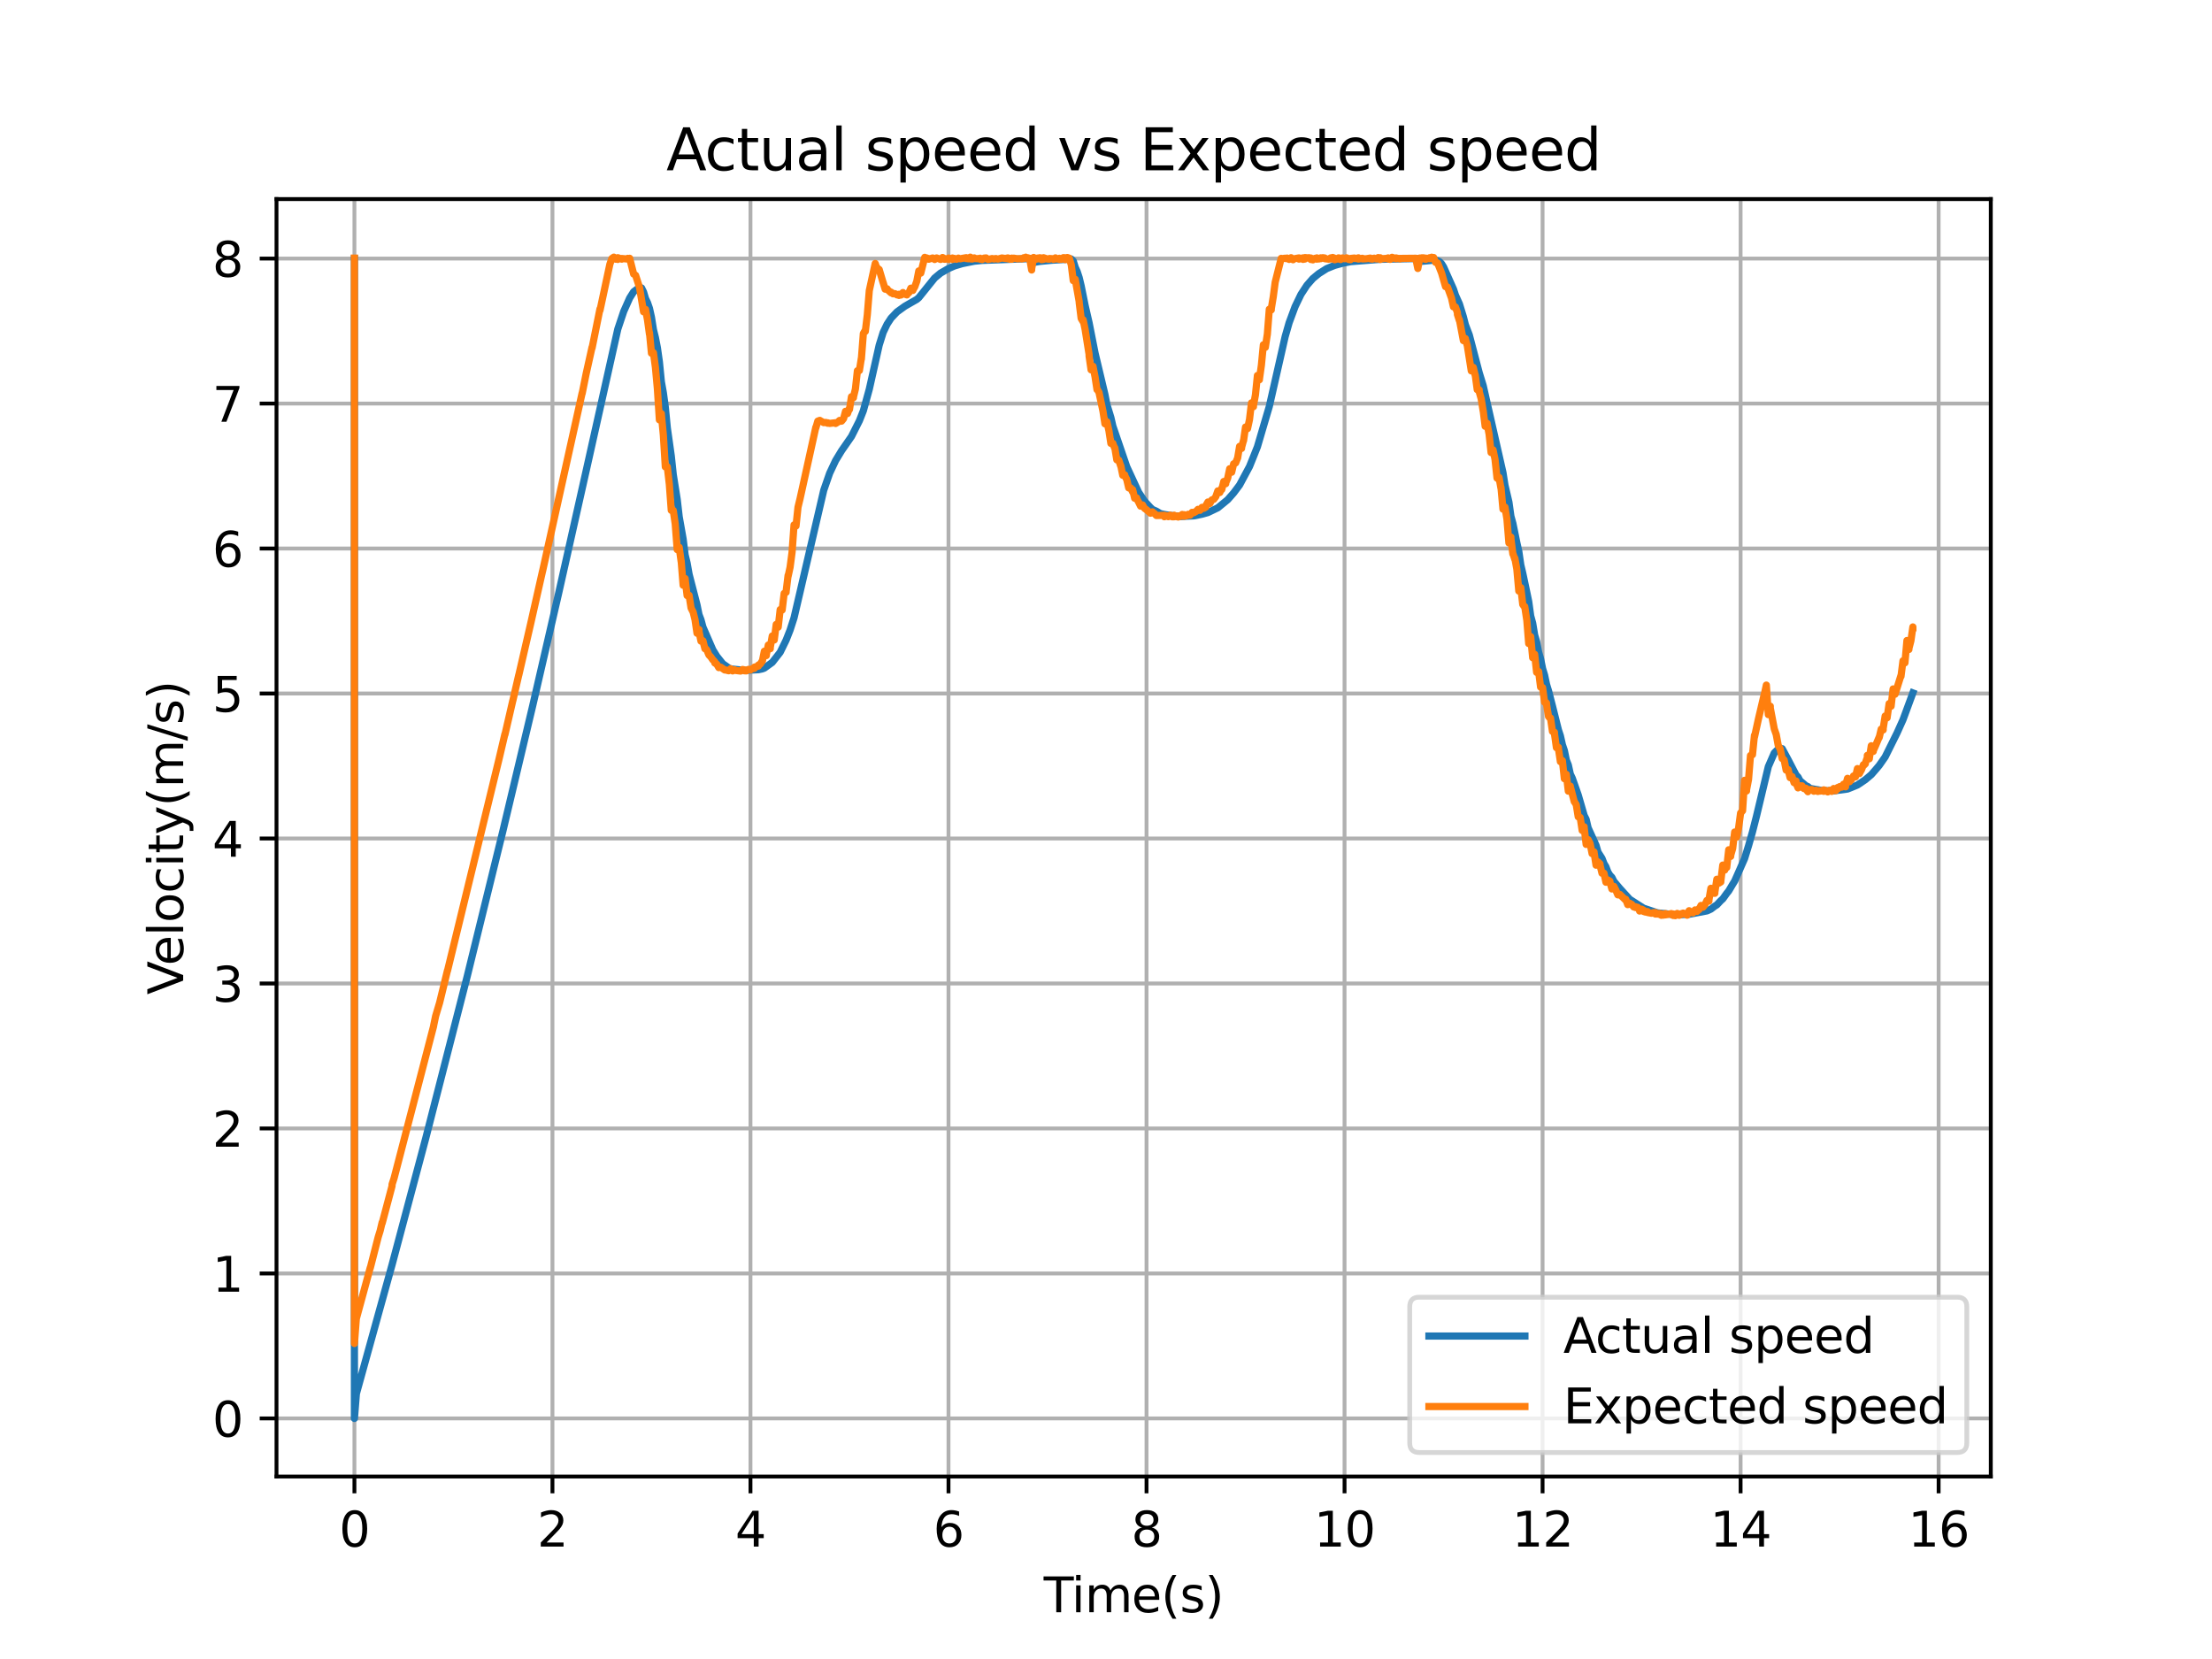 <?xml version="1.0" encoding="utf-8" standalone="no"?>
<!DOCTYPE svg PUBLIC "-//W3C//DTD SVG 1.1//EN"
  "http://www.w3.org/Graphics/SVG/1.1/DTD/svg11.dtd">
<svg xmlns:xlink="http://www.w3.org/1999/xlink" width="460.8pt" height="345.6pt" viewBox="0 0 460.8 345.6" xmlns="http://www.w3.org/2000/svg" version="1.1">
 <defs>
  <style type="text/css">*{stroke-linejoin: round; stroke-linecap: butt}</style>
 </defs>
 <g id="figure_1">
  <g id="patch_1">
   <path d="M 0 345.6 
L 460.8 345.6 
L 460.8 0 
L 0 0 
z
" style="fill: #ffffff"/>
  </g>
  <g id="axes_1">
   <g id="patch_2">
    <path d="M 57.6 307.584 
L 414.72 307.584 
L 414.72 41.472 
L 57.6 41.472 
z
" style="fill: #ffffff"/>
   </g>
   <g id="matplotlib.axis_1">
    <g id="xtick_1">
     <g id="line2d_1">
      <path d="M 73.833 307.584 
L 73.833 41.472 
" clip-path="url(#p7a15713cd5)" style="fill: none; stroke: #b0b0b0; stroke-width: 0.8; stroke-linecap: square"/>
     </g>
     <g id="line2d_2">
      <defs>
       <path id="m18a298635c" d="M 0 0 
L 0 3.5 
" style="stroke: #000000; stroke-width: 0.8"/>
      </defs>
      <g>
       <use xlink:href="#m18a298635c" x="73.833" y="307.584" style="stroke: #000000; stroke-width: 0.8"/>
      </g>
     </g>
     <g id="text_1">
      <!-- 0 -->
      <g transform="translate(70.651 322.182) scale(0.1 -0.1)">
       <defs>
        <path id="DejaVuSans-30" d="M 2034 4250 
Q 1547 4250 1301 3770 
Q 1056 3291 1056 2328 
Q 1056 1369 1301 889 
Q 1547 409 2034 409 
Q 2525 409 2770 889 
Q 3016 1369 3016 2328 
Q 3016 3291 2770 3770 
Q 2525 4250 2034 4250 
z
M 2034 4750 
Q 2819 4750 3233 4129 
Q 3647 3509 3647 2328 
Q 3647 1150 3233 529 
Q 2819 -91 2034 -91 
Q 1250 -91 836 529 
Q 422 1150 422 2328 
Q 422 3509 836 4129 
Q 1250 4750 2034 4750 
z
" transform="scale(0.016)"/>
       </defs>
       <use xlink:href="#DejaVuSans-30"/>
      </g>
     </g>
    </g>
    <g id="xtick_2">
     <g id="line2d_3">
      <path d="M 115.085 307.584 
L 115.085 41.472 
" clip-path="url(#p7a15713cd5)" style="fill: none; stroke: #b0b0b0; stroke-width: 0.8; stroke-linecap: square"/>
     </g>
     <g id="line2d_4">
      <g>
       <use xlink:href="#m18a298635c" x="115.085" y="307.584" style="stroke: #000000; stroke-width: 0.8"/>
      </g>
     </g>
     <g id="text_2">
      <!-- 2 -->
      <g transform="translate(111.904 322.182) scale(0.1 -0.1)">
       <defs>
        <path id="DejaVuSans-32" d="M 1228 531 
L 3431 531 
L 3431 0 
L 469 0 
L 469 531 
Q 828 903 1448 1529 
Q 2069 2156 2228 2338 
Q 2531 2678 2651 2914 
Q 2772 3150 2772 3378 
Q 2772 3750 2511 3984 
Q 2250 4219 1831 4219 
Q 1534 4219 1204 4116 
Q 875 4013 500 3803 
L 500 4441 
Q 881 4594 1212 4672 
Q 1544 4750 1819 4750 
Q 2544 4750 2975 4387 
Q 3406 4025 3406 3419 
Q 3406 3131 3298 2873 
Q 3191 2616 2906 2266 
Q 2828 2175 2409 1742 
Q 1991 1309 1228 531 
z
" transform="scale(0.016)"/>
       </defs>
       <use xlink:href="#DejaVuSans-32"/>
      </g>
     </g>
    </g>
    <g id="xtick_3">
     <g id="line2d_5">
      <path d="M 156.337 307.584 
L 156.337 41.472 
" clip-path="url(#p7a15713cd5)" style="fill: none; stroke: #b0b0b0; stroke-width: 0.8; stroke-linecap: square"/>
     </g>
     <g id="line2d_6">
      <g>
       <use xlink:href="#m18a298635c" x="156.337" y="307.584" style="stroke: #000000; stroke-width: 0.8"/>
      </g>
     </g>
     <g id="text_3">
      <!-- 4 -->
      <g transform="translate(153.156 322.182) scale(0.1 -0.1)">
       <defs>
        <path id="DejaVuSans-34" d="M 2419 4116 
L 825 1625 
L 2419 1625 
L 2419 4116 
z
M 2253 4666 
L 3047 4666 
L 3047 1625 
L 3713 1625 
L 3713 1100 
L 3047 1100 
L 3047 0 
L 2419 0 
L 2419 1100 
L 313 1100 
L 313 1709 
L 2253 4666 
z
" transform="scale(0.016)"/>
       </defs>
       <use xlink:href="#DejaVuSans-34"/>
      </g>
     </g>
    </g>
    <g id="xtick_4">
     <g id="line2d_7">
      <path d="M 197.589 307.584 
L 197.589 41.472 
" clip-path="url(#p7a15713cd5)" style="fill: none; stroke: #b0b0b0; stroke-width: 0.8; stroke-linecap: square"/>
     </g>
     <g id="line2d_8">
      <g>
       <use xlink:href="#m18a298635c" x="197.589" y="307.584" style="stroke: #000000; stroke-width: 0.8"/>
      </g>
     </g>
     <g id="text_4">
      <!-- 6 -->
      <g transform="translate(194.408 322.182) scale(0.1 -0.1)">
       <defs>
        <path id="DejaVuSans-36" d="M 2113 2584 
Q 1688 2584 1439 2293 
Q 1191 2003 1191 1497 
Q 1191 994 1439 701 
Q 1688 409 2113 409 
Q 2538 409 2786 701 
Q 3034 994 3034 1497 
Q 3034 2003 2786 2293 
Q 2538 2584 2113 2584 
z
M 3366 4563 
L 3366 3988 
Q 3128 4100 2886 4159 
Q 2644 4219 2406 4219 
Q 1781 4219 1451 3797 
Q 1122 3375 1075 2522 
Q 1259 2794 1537 2939 
Q 1816 3084 2150 3084 
Q 2853 3084 3261 2657 
Q 3669 2231 3669 1497 
Q 3669 778 3244 343 
Q 2819 -91 2113 -91 
Q 1303 -91 875 529 
Q 447 1150 447 2328 
Q 447 3434 972 4092 
Q 1497 4750 2381 4750 
Q 2619 4750 2861 4703 
Q 3103 4656 3366 4563 
z
" transform="scale(0.016)"/>
       </defs>
       <use xlink:href="#DejaVuSans-36"/>
      </g>
     </g>
    </g>
    <g id="xtick_5">
     <g id="line2d_9">
      <path d="M 238.841 307.584 
L 238.841 41.472 
" clip-path="url(#p7a15713cd5)" style="fill: none; stroke: #b0b0b0; stroke-width: 0.8; stroke-linecap: square"/>
     </g>
     <g id="line2d_10">
      <g>
       <use xlink:href="#m18a298635c" x="238.841" y="307.584" style="stroke: #000000; stroke-width: 0.8"/>
      </g>
     </g>
     <g id="text_5">
      <!-- 8 -->
      <g transform="translate(235.66 322.182) scale(0.1 -0.1)">
       <defs>
        <path id="DejaVuSans-38" d="M 2034 2216 
Q 1584 2216 1326 1975 
Q 1069 1734 1069 1313 
Q 1069 891 1326 650 
Q 1584 409 2034 409 
Q 2484 409 2743 651 
Q 3003 894 3003 1313 
Q 3003 1734 2745 1975 
Q 2488 2216 2034 2216 
z
M 1403 2484 
Q 997 2584 770 2862 
Q 544 3141 544 3541 
Q 544 4100 942 4425 
Q 1341 4750 2034 4750 
Q 2731 4750 3128 4425 
Q 3525 4100 3525 3541 
Q 3525 3141 3298 2862 
Q 3072 2584 2669 2484 
Q 3125 2378 3379 2068 
Q 3634 1759 3634 1313 
Q 3634 634 3220 271 
Q 2806 -91 2034 -91 
Q 1263 -91 848 271 
Q 434 634 434 1313 
Q 434 1759 690 2068 
Q 947 2378 1403 2484 
z
M 1172 3481 
Q 1172 3119 1398 2916 
Q 1625 2713 2034 2713 
Q 2441 2713 2670 2916 
Q 2900 3119 2900 3481 
Q 2900 3844 2670 4047 
Q 2441 4250 2034 4250 
Q 1625 4250 1398 4047 
Q 1172 3844 1172 3481 
z
" transform="scale(0.016)"/>
       </defs>
       <use xlink:href="#DejaVuSans-38"/>
      </g>
     </g>
    </g>
    <g id="xtick_6">
     <g id="line2d_11">
      <path d="M 280.094 307.584 
L 280.094 41.472 
" clip-path="url(#p7a15713cd5)" style="fill: none; stroke: #b0b0b0; stroke-width: 0.8; stroke-linecap: square"/>
     </g>
     <g id="line2d_12">
      <g>
       <use xlink:href="#m18a298635c" x="280.094" y="307.584" style="stroke: #000000; stroke-width: 0.8"/>
      </g>
     </g>
     <g id="text_6">
      <!-- 10 -->
      <g transform="translate(273.731 322.182) scale(0.1 -0.1)">
       <defs>
        <path id="DejaVuSans-31" d="M 794 531 
L 1825 531 
L 1825 4091 
L 703 3866 
L 703 4441 
L 1819 4666 
L 2450 4666 
L 2450 531 
L 3481 531 
L 3481 0 
L 794 0 
L 794 531 
z
" transform="scale(0.016)"/>
       </defs>
       <use xlink:href="#DejaVuSans-31"/>
       <use xlink:href="#DejaVuSans-30" x="63.623"/>
      </g>
     </g>
    </g>
    <g id="xtick_7">
     <g id="line2d_13">
      <path d="M 321.346 307.584 
L 321.346 41.472 
" clip-path="url(#p7a15713cd5)" style="fill: none; stroke: #b0b0b0; stroke-width: 0.8; stroke-linecap: square"/>
     </g>
     <g id="line2d_14">
      <g>
       <use xlink:href="#m18a298635c" x="321.346" y="307.584" style="stroke: #000000; stroke-width: 0.8"/>
      </g>
     </g>
     <g id="text_7">
      <!-- 12 -->
      <g transform="translate(314.983 322.182) scale(0.1 -0.1)">
       <use xlink:href="#DejaVuSans-31"/>
       <use xlink:href="#DejaVuSans-32" x="63.623"/>
      </g>
     </g>
    </g>
    <g id="xtick_8">
     <g id="line2d_15">
      <path d="M 362.598 307.584 
L 362.598 41.472 
" clip-path="url(#p7a15713cd5)" style="fill: none; stroke: #b0b0b0; stroke-width: 0.8; stroke-linecap: square"/>
     </g>
     <g id="line2d_16">
      <g>
       <use xlink:href="#m18a298635c" x="362.598" y="307.584" style="stroke: #000000; stroke-width: 0.8"/>
      </g>
     </g>
     <g id="text_8">
      <!-- 14 -->
      <g transform="translate(356.235 322.182) scale(0.1 -0.1)">
       <use xlink:href="#DejaVuSans-31"/>
       <use xlink:href="#DejaVuSans-34" x="63.623"/>
      </g>
     </g>
    </g>
    <g id="xtick_9">
     <g id="line2d_17">
      <path d="M 403.85 307.584 
L 403.85 41.472 
" clip-path="url(#p7a15713cd5)" style="fill: none; stroke: #b0b0b0; stroke-width: 0.8; stroke-linecap: square"/>
     </g>
     <g id="line2d_18">
      <g>
       <use xlink:href="#m18a298635c" x="403.85" y="307.584" style="stroke: #000000; stroke-width: 0.8"/>
      </g>
     </g>
     <g id="text_9">
      <!-- 16 -->
      <g transform="translate(397.488 322.182) scale(0.1 -0.1)">
       <use xlink:href="#DejaVuSans-31"/>
       <use xlink:href="#DejaVuSans-36" x="63.623"/>
      </g>
     </g>
    </g>
    <g id="text_10">
     <!-- Time(s) -->
     <g transform="translate(217.42 335.861) scale(0.1 -0.1)">
      <defs>
       <path id="DejaVuSans-54" d="M -19 4666 
L 3928 4666 
L 3928 4134 
L 2272 4134 
L 2272 0 
L 1638 0 
L 1638 4134 
L -19 4134 
L -19 4666 
z
" transform="scale(0.016)"/>
       <path id="DejaVuSans-69" d="M 603 3500 
L 1178 3500 
L 1178 0 
L 603 0 
L 603 3500 
z
M 603 4863 
L 1178 4863 
L 1178 4134 
L 603 4134 
L 603 4863 
z
" transform="scale(0.016)"/>
       <path id="DejaVuSans-6d" d="M 3328 2828 
Q 3544 3216 3844 3400 
Q 4144 3584 4550 3584 
Q 5097 3584 5394 3201 
Q 5691 2819 5691 2113 
L 5691 0 
L 5113 0 
L 5113 2094 
Q 5113 2597 4934 2840 
Q 4756 3084 4391 3084 
Q 3944 3084 3684 2787 
Q 3425 2491 3425 1978 
L 3425 0 
L 2847 0 
L 2847 2094 
Q 2847 2600 2669 2842 
Q 2491 3084 2119 3084 
Q 1678 3084 1418 2786 
Q 1159 2488 1159 1978 
L 1159 0 
L 581 0 
L 581 3500 
L 1159 3500 
L 1159 2956 
Q 1356 3278 1631 3431 
Q 1906 3584 2284 3584 
Q 2666 3584 2933 3390 
Q 3200 3197 3328 2828 
z
" transform="scale(0.016)"/>
       <path id="DejaVuSans-65" d="M 3597 1894 
L 3597 1613 
L 953 1613 
Q 991 1019 1311 708 
Q 1631 397 2203 397 
Q 2534 397 2845 478 
Q 3156 559 3463 722 
L 3463 178 
Q 3153 47 2828 -22 
Q 2503 -91 2169 -91 
Q 1331 -91 842 396 
Q 353 884 353 1716 
Q 353 2575 817 3079 
Q 1281 3584 2069 3584 
Q 2775 3584 3186 3129 
Q 3597 2675 3597 1894 
z
M 3022 2063 
Q 3016 2534 2758 2815 
Q 2500 3097 2075 3097 
Q 1594 3097 1305 2825 
Q 1016 2553 972 2059 
L 3022 2063 
z
" transform="scale(0.016)"/>
       <path id="DejaVuSans-28" d="M 1984 4856 
Q 1566 4138 1362 3434 
Q 1159 2731 1159 2009 
Q 1159 1288 1364 580 
Q 1569 -128 1984 -844 
L 1484 -844 
Q 1016 -109 783 600 
Q 550 1309 550 2009 
Q 550 2706 781 3412 
Q 1013 4119 1484 4856 
L 1984 4856 
z
" transform="scale(0.016)"/>
       <path id="DejaVuSans-73" d="M 2834 3397 
L 2834 2853 
Q 2591 2978 2328 3040 
Q 2066 3103 1784 3103 
Q 1356 3103 1142 2972 
Q 928 2841 928 2578 
Q 928 2378 1081 2264 
Q 1234 2150 1697 2047 
L 1894 2003 
Q 2506 1872 2764 1633 
Q 3022 1394 3022 966 
Q 3022 478 2636 193 
Q 2250 -91 1575 -91 
Q 1294 -91 989 -36 
Q 684 19 347 128 
L 347 722 
Q 666 556 975 473 
Q 1284 391 1588 391 
Q 1994 391 2212 530 
Q 2431 669 2431 922 
Q 2431 1156 2273 1281 
Q 2116 1406 1581 1522 
L 1381 1569 
Q 847 1681 609 1914 
Q 372 2147 372 2553 
Q 372 3047 722 3315 
Q 1072 3584 1716 3584 
Q 2034 3584 2315 3537 
Q 2597 3491 2834 3397 
z
" transform="scale(0.016)"/>
       <path id="DejaVuSans-29" d="M 513 4856 
L 1013 4856 
Q 1481 4119 1714 3412 
Q 1947 2706 1947 2009 
Q 1947 1309 1714 600 
Q 1481 -109 1013 -844 
L 513 -844 
Q 928 -128 1133 580 
Q 1338 1288 1338 2009 
Q 1338 2731 1133 3434 
Q 928 4138 513 4856 
z
" transform="scale(0.016)"/>
      </defs>
      <use xlink:href="#DejaVuSans-54"/>
      <use xlink:href="#DejaVuSans-69" x="57.959"/>
      <use xlink:href="#DejaVuSans-6d" x="85.742"/>
      <use xlink:href="#DejaVuSans-65" x="183.154"/>
      <use xlink:href="#DejaVuSans-28" x="244.678"/>
      <use xlink:href="#DejaVuSans-73" x="283.691"/>
      <use xlink:href="#DejaVuSans-29" x="335.791"/>
     </g>
    </g>
   </g>
   <g id="matplotlib.axis_2">
    <g id="ytick_1">
     <g id="line2d_19">
      <path d="M 57.6 295.488 
L 414.72 295.488 
" clip-path="url(#p7a15713cd5)" style="fill: none; stroke: #b0b0b0; stroke-width: 0.8; stroke-linecap: square"/>
     </g>
     <g id="line2d_20">
      <defs>
       <path id="md56f04cc81" d="M 0 0 
L -3.5 0 
" style="stroke: #000000; stroke-width: 0.8"/>
      </defs>
      <g>
       <use xlink:href="#md56f04cc81" x="57.6" y="295.488" style="stroke: #000000; stroke-width: 0.8"/>
      </g>
     </g>
     <g id="text_11">
      <!-- 0 -->
      <g transform="translate(44.237 299.287) scale(0.1 -0.1)">
       <use xlink:href="#DejaVuSans-30"/>
      </g>
     </g>
    </g>
    <g id="ytick_2">
     <g id="line2d_21">
      <path d="M 57.6 265.285 
L 414.72 265.285 
" clip-path="url(#p7a15713cd5)" style="fill: none; stroke: #b0b0b0; stroke-width: 0.8; stroke-linecap: square"/>
     </g>
     <g id="line2d_22">
      <g>
       <use xlink:href="#md56f04cc81" x="57.6" y="265.285" style="stroke: #000000; stroke-width: 0.8"/>
      </g>
     </g>
     <g id="text_12">
      <!-- 1 -->
      <g transform="translate(44.237 269.084) scale(0.1 -0.1)">
       <use xlink:href="#DejaVuSans-31"/>
      </g>
     </g>
    </g>
    <g id="ytick_3">
     <g id="line2d_23">
      <path d="M 57.6 235.081 
L 414.72 235.081 
" clip-path="url(#p7a15713cd5)" style="fill: none; stroke: #b0b0b0; stroke-width: 0.8; stroke-linecap: square"/>
     </g>
     <g id="line2d_24">
      <g>
       <use xlink:href="#md56f04cc81" x="57.6" y="235.081" style="stroke: #000000; stroke-width: 0.8"/>
      </g>
     </g>
     <g id="text_13">
      <!-- 2 -->
      <g transform="translate(44.237 238.88) scale(0.1 -0.1)">
       <use xlink:href="#DejaVuSans-32"/>
      </g>
     </g>
    </g>
    <g id="ytick_4">
     <g id="line2d_25">
      <path d="M 57.6 204.878 
L 414.72 204.878 
" clip-path="url(#p7a15713cd5)" style="fill: none; stroke: #b0b0b0; stroke-width: 0.8; stroke-linecap: square"/>
     </g>
     <g id="line2d_26">
      <g>
       <use xlink:href="#md56f04cc81" x="57.6" y="204.878" style="stroke: #000000; stroke-width: 0.8"/>
      </g>
     </g>
     <g id="text_14">
      <!-- 3 -->
      <g transform="translate(44.237 208.677) scale(0.1 -0.1)">
       <defs>
        <path id="DejaVuSans-33" d="M 2597 2516 
Q 3050 2419 3304 2112 
Q 3559 1806 3559 1356 
Q 3559 666 3084 287 
Q 2609 -91 1734 -91 
Q 1441 -91 1130 -33 
Q 819 25 488 141 
L 488 750 
Q 750 597 1062 519 
Q 1375 441 1716 441 
Q 2309 441 2620 675 
Q 2931 909 2931 1356 
Q 2931 1769 2642 2001 
Q 2353 2234 1838 2234 
L 1294 2234 
L 1294 2753 
L 1863 2753 
Q 2328 2753 2575 2939 
Q 2822 3125 2822 3475 
Q 2822 3834 2567 4026 
Q 2313 4219 1838 4219 
Q 1578 4219 1281 4162 
Q 984 4106 628 3988 
L 628 4550 
Q 988 4650 1302 4700 
Q 1616 4750 1894 4750 
Q 2613 4750 3031 4423 
Q 3450 4097 3450 3541 
Q 3450 3153 3228 2886 
Q 3006 2619 2597 2516 
z
" transform="scale(0.016)"/>
       </defs>
       <use xlink:href="#DejaVuSans-33"/>
      </g>
     </g>
    </g>
    <g id="ytick_5">
     <g id="line2d_27">
      <path d="M 57.6 174.674 
L 414.72 174.674 
" clip-path="url(#p7a15713cd5)" style="fill: none; stroke: #b0b0b0; stroke-width: 0.8; stroke-linecap: square"/>
     </g>
     <g id="line2d_28">
      <g>
       <use xlink:href="#md56f04cc81" x="57.6" y="174.674" style="stroke: #000000; stroke-width: 0.8"/>
      </g>
     </g>
     <g id="text_15">
      <!-- 4 -->
      <g transform="translate(44.237 178.473) scale(0.1 -0.1)">
       <use xlink:href="#DejaVuSans-34"/>
      </g>
     </g>
    </g>
    <g id="ytick_6">
     <g id="line2d_29">
      <path d="M 57.6 144.471 
L 414.72 144.471 
" clip-path="url(#p7a15713cd5)" style="fill: none; stroke: #b0b0b0; stroke-width: 0.8; stroke-linecap: square"/>
     </g>
     <g id="line2d_30">
      <g>
       <use xlink:href="#md56f04cc81" x="57.6" y="144.471" style="stroke: #000000; stroke-width: 0.8"/>
      </g>
     </g>
     <g id="text_16">
      <!-- 5 -->
      <g transform="translate(44.237 148.27) scale(0.1 -0.1)">
       <defs>
        <path id="DejaVuSans-35" d="M 691 4666 
L 3169 4666 
L 3169 4134 
L 1269 4134 
L 1269 2991 
Q 1406 3038 1543 3061 
Q 1681 3084 1819 3084 
Q 2600 3084 3056 2656 
Q 3513 2228 3513 1497 
Q 3513 744 3044 326 
Q 2575 -91 1722 -91 
Q 1428 -91 1123 -41 
Q 819 9 494 109 
L 494 744 
Q 775 591 1075 516 
Q 1375 441 1709 441 
Q 2250 441 2565 725 
Q 2881 1009 2881 1497 
Q 2881 1984 2565 2268 
Q 2250 2553 1709 2553 
Q 1456 2553 1204 2497 
Q 953 2441 691 2322 
L 691 4666 
z
" transform="scale(0.016)"/>
       </defs>
       <use xlink:href="#DejaVuSans-35"/>
      </g>
     </g>
    </g>
    <g id="ytick_7">
     <g id="line2d_31">
      <path d="M 57.6 114.267 
L 414.72 114.267 
" clip-path="url(#p7a15713cd5)" style="fill: none; stroke: #b0b0b0; stroke-width: 0.8; stroke-linecap: square"/>
     </g>
     <g id="line2d_32">
      <g>
       <use xlink:href="#md56f04cc81" x="57.6" y="114.267" style="stroke: #000000; stroke-width: 0.8"/>
      </g>
     </g>
     <g id="text_17">
      <!-- 6 -->
      <g transform="translate(44.237 118.067) scale(0.1 -0.1)">
       <use xlink:href="#DejaVuSans-36"/>
      </g>
     </g>
    </g>
    <g id="ytick_8">
     <g id="line2d_33">
      <path d="M 57.6 84.064 
L 414.72 84.064 
" clip-path="url(#p7a15713cd5)" style="fill: none; stroke: #b0b0b0; stroke-width: 0.8; stroke-linecap: square"/>
     </g>
     <g id="line2d_34">
      <g>
       <use xlink:href="#md56f04cc81" x="57.6" y="84.064" style="stroke: #000000; stroke-width: 0.8"/>
      </g>
     </g>
     <g id="text_18">
      <!-- 7 -->
      <g transform="translate(44.237 87.863) scale(0.1 -0.1)">
       <defs>
        <path id="DejaVuSans-37" d="M 525 4666 
L 3525 4666 
L 3525 4397 
L 1831 0 
L 1172 0 
L 2766 4134 
L 525 4134 
L 525 4666 
z
" transform="scale(0.016)"/>
       </defs>
       <use xlink:href="#DejaVuSans-37"/>
      </g>
     </g>
    </g>
    <g id="ytick_9">
     <g id="line2d_35">
      <path d="M 57.6 53.86 
L 414.72 53.86 
" clip-path="url(#p7a15713cd5)" style="fill: none; stroke: #b0b0b0; stroke-width: 0.8; stroke-linecap: square"/>
     </g>
     <g id="line2d_36">
      <g>
       <use xlink:href="#md56f04cc81" x="57.6" y="53.86" style="stroke: #000000; stroke-width: 0.8"/>
      </g>
     </g>
     <g id="text_19">
      <!-- 8 -->
      <g transform="translate(44.237 57.66) scale(0.1 -0.1)">
       <use xlink:href="#DejaVuSans-38"/>
      </g>
     </g>
    </g>
    <g id="text_20">
     <!-- Velocity(m/s) -->
     <g transform="translate(38.158 207.205) rotate(-90) scale(0.1 -0.1)">
      <defs>
       <path id="DejaVuSans-56" d="M 1831 0 
L 50 4666 
L 709 4666 
L 2188 738 
L 3669 4666 
L 4325 4666 
L 2547 0 
L 1831 0 
z
" transform="scale(0.016)"/>
       <path id="DejaVuSans-6c" d="M 603 4863 
L 1178 4863 
L 1178 0 
L 603 0 
L 603 4863 
z
" transform="scale(0.016)"/>
       <path id="DejaVuSans-6f" d="M 1959 3097 
Q 1497 3097 1228 2736 
Q 959 2375 959 1747 
Q 959 1119 1226 758 
Q 1494 397 1959 397 
Q 2419 397 2687 759 
Q 2956 1122 2956 1747 
Q 2956 2369 2687 2733 
Q 2419 3097 1959 3097 
z
M 1959 3584 
Q 2709 3584 3137 3096 
Q 3566 2609 3566 1747 
Q 3566 888 3137 398 
Q 2709 -91 1959 -91 
Q 1206 -91 779 398 
Q 353 888 353 1747 
Q 353 2609 779 3096 
Q 1206 3584 1959 3584 
z
" transform="scale(0.016)"/>
       <path id="DejaVuSans-63" d="M 3122 3366 
L 3122 2828 
Q 2878 2963 2633 3030 
Q 2388 3097 2138 3097 
Q 1578 3097 1268 2742 
Q 959 2388 959 1747 
Q 959 1106 1268 751 
Q 1578 397 2138 397 
Q 2388 397 2633 464 
Q 2878 531 3122 666 
L 3122 134 
Q 2881 22 2623 -34 
Q 2366 -91 2075 -91 
Q 1284 -91 818 406 
Q 353 903 353 1747 
Q 353 2603 823 3093 
Q 1294 3584 2113 3584 
Q 2378 3584 2631 3529 
Q 2884 3475 3122 3366 
z
" transform="scale(0.016)"/>
       <path id="DejaVuSans-74" d="M 1172 4494 
L 1172 3500 
L 2356 3500 
L 2356 3053 
L 1172 3053 
L 1172 1153 
Q 1172 725 1289 603 
Q 1406 481 1766 481 
L 2356 481 
L 2356 0 
L 1766 0 
Q 1100 0 847 248 
Q 594 497 594 1153 
L 594 3053 
L 172 3053 
L 172 3500 
L 594 3500 
L 594 4494 
L 1172 4494 
z
" transform="scale(0.016)"/>
       <path id="DejaVuSans-79" d="M 2059 -325 
Q 1816 -950 1584 -1140 
Q 1353 -1331 966 -1331 
L 506 -1331 
L 506 -850 
L 844 -850 
Q 1081 -850 1212 -737 
Q 1344 -625 1503 -206 
L 1606 56 
L 191 3500 
L 800 3500 
L 1894 763 
L 2988 3500 
L 3597 3500 
L 2059 -325 
z
" transform="scale(0.016)"/>
       <path id="DejaVuSans-2f" d="M 1625 4666 
L 2156 4666 
L 531 -594 
L 0 -594 
L 1625 4666 
z
" transform="scale(0.016)"/>
      </defs>
      <use xlink:href="#DejaVuSans-56"/>
      <use xlink:href="#DejaVuSans-65" x="60.658"/>
      <use xlink:href="#DejaVuSans-6c" x="122.182"/>
      <use xlink:href="#DejaVuSans-6f" x="149.965"/>
      <use xlink:href="#DejaVuSans-63" x="211.146"/>
      <use xlink:href="#DejaVuSans-69" x="266.127"/>
      <use xlink:href="#DejaVuSans-74" x="293.91"/>
      <use xlink:href="#DejaVuSans-79" x="333.119"/>
      <use xlink:href="#DejaVuSans-28" x="392.299"/>
      <use xlink:href="#DejaVuSans-6d" x="431.312"/>
      <use xlink:href="#DejaVuSans-2f" x="528.725"/>
      <use xlink:href="#DejaVuSans-73" x="562.416"/>
      <use xlink:href="#DejaVuSans-29" x="614.516"/>
     </g>
    </g>
   </g>
   <g id="line2d_37">
    <path d="M 73.833 53.86 
L 73.833 295.488 
L 74.245 290.317 
L 74.245 290.317 
L 81.671 263.482 
L 81.671 263.482 
L 88.684 237.14 
L 88.684 237.14 
L 97.346 203.32 
L 97.346 203.32 
L 104.772 173.071 
L 104.772 173.071 
L 110.96 147.063 
L 110.96 147.063 
L 116.322 123.828 
L 116.322 123.828 
L 122.098 98.102 
L 122.098 98.102 
L 128.698 68.562 
L 128.698 68.562 
L 129.936 64.862 
L 129.936 64.862 
L 131.173 62.084 
L 131.173 62.084 
L 131.998 60.777 
L 131.998 60.777 
L 132.823 60.15 
L 132.823 60.15 
L 133.236 59.997 
L 133.236 59.997 
L 133.648 59.989 
L 133.648 59.989 
L 134.061 60.827 
L 134.061 60.827 
L 134.473 62.205 
L 134.473 62.205 
L 134.886 63.049 
L 134.886 63.049 
L 135.298 64.241 
L 135.298 64.241 
L 135.711 66.1 
L 136.123 68.677 
L 136.123 68.677 
L 136.536 70.331 
L 136.536 70.331 
L 136.949 72.453 
L 136.949 72.453 
L 137.361 75.369 
L 137.361 75.369 
L 137.774 79.533 
L 137.774 79.533 
L 138.186 81.817 
L 138.186 81.817 
L 138.599 84.844 
L 138.599 84.844 
L 139.011 89.118 
L 139.011 89.118 
L 139.836 94.986 
L 139.836 94.986 
L 140.249 98.854 
L 140.249 98.854 
L 141.074 104.05 
L 141.074 104.05 
L 141.486 107.644 
L 141.486 107.644 
L 142.311 112.313 
L 142.311 112.313 
L 142.724 115.599 
L 142.724 115.599 
L 143.136 117.293 
L 143.549 119.625 
L 143.549 119.625 
L 145.199 126.001 
L 145.199 126.001 
L 145.611 128.036 
L 145.611 128.036 
L 146.024 129.106 
L 146.024 129.106 
L 146.437 130.633 
L 146.437 130.633 
L 148.499 135.379 
L 148.499 135.379 
L 149.324 136.713 
L 149.324 136.713 
L 150.562 138.262 
L 150.562 138.262 
L 151.799 139.139 
L 151.799 139.139 
L 152.212 139.343 
L 152.212 139.343 
L 155.099 139.649 
L 155.099 139.649 
L 157.987 139.513 
L 157.987 139.513 
L 158.812 139.339 
L 158.812 139.339 
L 159.225 139.181 
L 159.225 139.181 
L 160.875 137.987 
L 160.875 137.987 
L 162.525 135.878 
L 162.525 135.878 
L 163.762 133.349 
L 163.762 133.349 
L 164.587 131.257 
L 164.587 131.257 
L 165.413 128.703 
L 165.413 128.703 
L 171.6 102.121 
L 171.6 102.121 
L 172.838 98.564 
L 172.838 98.564 
L 174.075 95.938 
L 174.075 95.938 
L 175.313 93.897 
L 175.313 93.897 
L 177.376 90.926 
L 177.376 90.926 
L 179.026 87.653 
L 179.026 87.653 
L 179.851 85.567 
L 179.851 85.567 
L 181.088 81.079 
L 181.088 81.079 
L 183.151 71.9 
L 183.151 71.9 
L 183.976 69.255 
L 183.976 69.255 
L 184.801 67.535 
L 184.801 67.535 
L 185.626 66.275 
L 185.626 66.275 
L 186.864 64.974 
L 186.864 64.974 
L 188.514 63.785 
L 188.514 63.785 
L 190.989 62.369 
L 190.989 62.369 
L 191.401 62.017 
L 191.401 62.017 
L 194.702 57.916 
L 194.702 57.916 
L 195.939 56.892 
L 195.939 56.892 
L 197.589 55.944 
L 197.589 55.944 
L 198.827 55.405 
L 198.827 55.405 
L 200.477 54.914 
L 200.477 54.914 
L 202.952 54.418 
L 202.952 54.418 
L 204.602 54.249 
L 204.602 54.249 
L 214.915 53.86 
L 214.915 53.86 
L 215.328 54.682 
L 215.328 54.682 
L 216.565 54.463 
L 216.565 54.463 
L 219.04 54.219 
L 219.04 54.219 
L 223.166 53.963 
L 223.166 53.963 
L 223.578 54.366 
L 223.578 54.366 
L 223.991 55.691 
L 223.991 55.691 
L 224.403 56.583 
L 224.403 56.583 
L 224.816 57.848 
L 224.816 57.848 
L 225.228 59.567 
L 225.228 59.567 
L 226.053 63.648 
L 226.053 63.648 
L 226.878 67.245 
L 226.878 67.245 
L 228.116 73.529 
L 228.116 73.529 
L 230.178 82.18 
L 230.178 82.18 
L 230.591 84.284 
L 230.591 84.284 
L 231.416 86.973 
L 231.416 86.973 
L 231.829 88.772 
L 231.829 88.772 
L 234.716 97.206 
L 234.716 97.206 
L 237.191 102.545 
L 237.191 102.545 
L 238.429 104.399 
L 238.429 104.399 
L 239.666 105.74 
L 239.666 105.74 
L 240.079 106.127 
L 240.079 106.127 
L 240.904 106.491 
L 240.904 106.491 
L 241.729 106.986 
L 241.729 106.986 
L 242.967 107.244 
L 242.967 107.244 
L 245.854 107.609 
L 245.854 107.609 
L 248.742 107.458 
L 248.742 107.458 
L 250.392 107.121 
L 250.392 107.121 
L 251.63 106.777 
L 251.63 106.777 
L 253.692 105.785 
L 253.692 105.785 
L 255.755 104.093 
L 255.755 104.093 
L 256.992 102.689 
L 256.992 102.689 
L 258.23 101.037 
L 258.23 101.037 
L 260.293 97.192 
L 260.293 97.192 
L 261.118 95.145 
L 261.118 95.145 
L 261.943 93.071 
L 261.943 93.071 
L 264.418 84.673 
L 264.418 84.673 
L 267.718 70.126 
L 267.718 70.126 
L 268.543 67.242 
L 268.543 67.242 
L 269.781 63.897 
L 269.781 63.897 
L 271.018 61.325 
L 271.018 61.325 
L 272.256 59.429 
L 272.256 59.429 
L 273.493 58.017 
L 273.493 58.017 
L 274.731 56.999 
L 274.731 56.999 
L 276.381 55.954 
L 276.381 55.954 
L 278.031 55.286 
L 278.031 55.286 
L 279.681 54.838 
L 279.681 54.838 
L 281.331 54.512 
L 281.331 54.512 
L 287.519 54.019 
L 287.519 54.019 
L 289.169 53.986 
L 289.169 53.986 
L 292.057 53.921 
L 292.057 53.921 
L 295.357 53.857 
L 295.357 53.857 
L 295.769 54.482 
L 295.769 54.482 
L 299.07 54.158 
L 299.07 54.158 
L 299.895 54.515 
L 299.895 54.515 
L 300.307 54.947 
L 300.307 54.947 
L 300.72 55.604 
L 300.72 55.604 
L 302.782 60.222 
L 302.782 60.222 
L 303.195 61.476 
L 303.195 61.476 
L 304.02 63.309 
L 304.02 63.309 
L 304.845 65.984 
L 304.845 65.984 
L 305.257 67.615 
L 305.257 67.615 
L 306.082 69.787 
L 306.082 69.787 
L 308.145 77.636 
L 308.145 77.636 
L 308.97 80.311 
L 308.97 80.311 
L 313.095 98.452 
L 313.095 98.452 
L 313.508 101.065 
L 313.508 101.065 
L 314.333 104.59 
L 314.333 104.59 
L 314.745 107.524 
L 314.745 107.524 
L 315.158 109.022 
L 315.158 109.022 
L 315.983 113.053 
L 315.983 113.053 
L 316.395 114.867 
L 316.395 114.867 
L 316.808 117.69 
L 316.808 117.69 
L 317.221 119.429 
L 317.221 119.429 
L 318.046 123.333 
L 318.046 123.333 
L 318.458 125.319 
L 318.458 125.319 
L 318.871 128.305 
L 318.871 128.305 
L 319.283 129.807 
L 319.283 129.807 
L 319.696 132.291 
L 319.696 132.291 
L 320.108 133.672 
L 320.108 133.672 
L 320.521 135.842 
L 320.521 135.842 
L 320.933 137.25 
L 320.933 137.25 
L 321.346 139.276 
L 321.346 139.276 
L 321.758 140.621 
L 321.758 140.621 
L 322.171 142.564 
L 322.171 142.564 
L 322.583 143.902 
L 322.583 143.902 
L 323.408 147.102 
L 323.408 147.102 
L 324.646 152.048 
L 324.646 152.048 
L 325.058 153.299 
L 325.058 153.299 
L 325.471 155.119 
L 325.471 155.119 
L 325.883 156.332 
L 325.883 156.332 
L 326.296 158.339 
L 326.296 158.339 
L 326.709 159.361 
L 326.709 159.361 
L 327.121 161.238 
L 327.121 161.238 
L 327.534 162.104 
L 327.534 162.104 
L 328.771 165.604 
L 328.771 165.604 
L 330.009 169.871 
L 330.009 169.871 
L 330.421 170.682 
L 330.421 170.682 
L 330.834 172.446 
L 330.834 172.446 
L 332.484 176.091 
L 332.484 176.091 
L 332.896 177.517 
L 332.896 177.517 
L 333.721 178.814 
L 333.721 178.814 
L 334.134 179.878 
L 334.134 179.878 
L 334.546 180.574 
L 334.546 180.574 
L 334.959 181.68 
L 334.959 181.68 
L 335.371 182.337 
L 335.371 182.337 
L 335.784 182.761 
L 335.784 182.761 
L 336.197 183.597 
L 336.197 183.597 
L 337.434 185.067 
L 337.434 185.067 
L 339.497 187.337 
L 339.497 187.337 
L 342.384 189.188 
L 342.384 189.188 
L 345.272 190.16 
L 345.272 190.16 
L 348.16 190.481 
L 348.16 190.481 
L 348.985 190.551 
L 348.985 190.551 
L 350.222 190.536 
L 350.222 190.536 
L 351.872 190.461 
L 351.872 190.461 
L 355.585 189.757 
L 355.585 189.757 
L 356.41 189.385 
L 356.41 189.385 
L 357.235 188.751 
L 357.235 188.751 
L 357.648 188.504 
L 357.648 188.504 
L 358.473 187.619 
L 358.473 187.619 
L 358.885 187.258 
L 358.885 187.258 
L 359.71 186.109 
L 359.71 186.109 
L 360.123 185.6 
L 360.123 185.6 
L 360.948 184.209 
L 360.948 184.209 
L 361.36 183.545 
L 361.36 183.545 
L 363.423 178.875 
L 363.423 178.875 
L 364.248 176.204 
L 364.248 176.204 
L 365.073 173.293 
L 365.073 173.293 
L 365.898 170.066 
L 365.898 170.066 
L 368.373 159.707 
L 368.373 159.707 
L 369.611 156.857 
L 369.611 156.857 
L 370.436 156.043 
L 370.436 156.043 
L 371.261 155.964 
L 371.261 155.964 
L 372.498 158.258 
L 372.498 158.258 
L 374.148 161.44 
L 374.148 161.44 
L 374.561 161.87 
L 374.561 161.87 
L 374.974 162.648 
L 374.974 162.648 
L 376.211 163.681 
L 376.211 163.681 
L 376.624 163.863 
L 376.624 163.863 
L 377.036 164.23 
L 377.036 164.23 
L 379.511 164.683 
L 379.511 164.683 
L 381.986 164.758 
L 381.986 164.758 
L 384.874 164.369 
L 384.874 164.369 
L 385.699 164.045 
L 385.699 164.045 
L 386.937 163.531 
L 386.937 163.531 
L 387.762 162.983 
L 387.762 162.983 
L 388.587 162.421 
L 388.587 162.421 
L 389.824 161.374 
L 389.824 161.374 
L 390.649 160.432 
L 390.649 160.432 
L 391.474 159.458 
L 391.474 159.458 
L 392.712 157.684 
L 392.712 157.684 
L 395.187 152.697 
L 395.187 152.697 
L 396.425 149.943 
L 396.425 149.943 
L 398.487 144.348 
L 398.487 144.348 
" clip-path="url(#p7a15713cd5)" style="fill: none; stroke: #1f77b4; stroke-width: 1.5; stroke-linecap: square"/>
   </g>
   <g id="line2d_38">
    <path d="M 73.833 53.768 
L 73.833 279.87 
L 74.245 274.492 
L 74.245 274.641 
L 77.133 264.058 
L 77.133 264.15 
L 78.783 257.709 
L 79.196 256.375 
L 79.608 254.64 
L 79.608 254.83 
L 80.433 251.725 
L 81.671 247.059 
L 81.671 246.739 
L 82.083 245.47 
L 90.334 213.729 
L 90.334 213.653 
L 90.746 211.678 
L 91.571 208.909 
L 91.571 208.918 
L 93.221 202.136 
L 93.221 202.231 
L 103.947 158.167 
L 105.184 152.901 
L 105.184 153.05 
L 106.834 145.907 
L 106.834 145.944 
L 108.072 140.594 
L 108.072 140.639 
L 110.547 129.925 
L 113.022 118.964 
L 113.022 119.001 
L 121.273 81.855 
L 121.273 81.976 
L 122.098 77.88 
L 123.335 72.319 
L 123.335 72.518 
L 124.985 64.344 
L 124.985 64.671 
L 127.048 55.032 
L 127.461 53.857 
L 127.873 53.568 
L 127.873 53.655 
L 128.286 54.001 
L 128.286 53.825 
L 128.698 54.043 
L 128.698 53.678 
L 129.523 53.987 
L 129.523 53.849 
L 130.761 53.964 
L 130.761 53.82 
L 131.173 54.005 
L 131.173 53.811 
L 131.998 57.087 
L 131.998 57.041 
L 132.411 57.371 
L 132.411 57.358 
L 133.236 59.916 
L 134.061 64.949 
L 134.473 64.657 
L 134.473 64.447 
L 134.886 66.644 
L 135.298 69.643 
L 135.298 69.307 
L 135.711 73.587 
L 135.711 73.452 
L 136.123 73.482 
L 136.123 73.479 
L 136.536 76.528 
L 136.949 81.027 
L 137.361 87.465 
L 137.361 87.375 
L 137.774 86.169 
L 137.774 86.337 
L 138.186 90.616 
L 138.599 97.261 
L 138.599 97.089 
L 139.011 97.316 
L 139.011 97.227 
L 139.424 100.789 
L 139.424 100.742 
L 139.836 106.312 
L 140.249 106.571 
L 140.249 106.325 
L 140.661 109.127 
L 141.074 114.49 
L 141.074 114.418 
L 141.486 114.003 
L 141.899 116.995 
L 141.899 116.824 
L 142.311 121.923 
L 142.724 120.519 
L 142.724 120.578 
L 143.136 124.067 
L 143.136 123.959 
L 143.549 124.213 
L 143.549 124.015 
L 143.961 126.661 
L 144.374 127.481 
L 144.374 127.437 
L 144.786 129.092 
L 145.199 131.914 
L 145.199 131.537 
L 145.611 131.144 
L 145.611 131.538 
L 146.024 133.559 
L 146.437 133.493 
L 146.849 135.142 
L 146.849 134.974 
L 147.262 135.426 
L 147.674 136.433 
L 148.087 136.863 
L 148.499 137.472 
L 148.499 137.431 
L 148.912 137.881 
L 148.912 138.115 
L 149.324 138.363 
L 149.737 139.077 
L 149.737 138.929 
L 150.149 138.994 
L 150.149 138.994 
L 150.974 139.565 
L 150.974 139.524 
L 151.387 139.631 
L 151.799 139.731 
L 151.799 139.703 
L 152.212 139.512 
L 152.212 139.309 
L 152.624 139.762 
L 153.037 139.544 
L 153.037 139.638 
L 154.274 139.796 
L 154.687 139.46 
L 155.099 139.548 
L 155.099 139.742 
L 155.512 139.751 
L 155.512 139.65 
L 155.925 139.445 
L 155.925 139.452 
L 156.337 139.553 
L 156.337 139.433 
L 157.162 139.216 
L 157.162 138.976 
L 157.987 138.761 
L 157.987 138.545 
L 158.4 138.311 
L 158.812 137.636 
L 158.812 137.741 
L 159.225 135.661 
L 159.637 136.57 
L 159.637 136.429 
L 160.05 134.376 
L 160.05 134.673 
L 160.462 135.144 
L 160.462 134.867 
L 160.875 132.478 
L 160.875 132.507 
L 161.287 133.322 
L 161.7 130.077 
L 161.7 130.079 
L 162.112 130.648 
L 162.525 126.991 
L 162.937 127.076 
L 163.35 123.619 
L 163.762 123.391 
L 163.762 123.247 
L 164.175 119.848 
L 164.175 120.065 
L 164.587 118.179 
L 165 115.059 
L 165.413 109.345 
L 165.825 109.415 
L 165.825 109.576 
L 166.238 105.656 
L 166.65 103.953 
L 169.95 88.994 
L 169.95 89.154 
L 170.363 87.73 
L 170.775 87.57 
L 170.775 87.586 
L 171.6 88.042 
L 171.6 88.009 
L 172.013 88.034 
L 172.013 88 
L 172.425 88.173 
L 172.425 88.073 
L 172.838 88.212 
L 172.838 88.204 
L 174.075 88.061 
L 174.075 88.218 
L 174.488 87.968 
L 174.901 87.585 
L 174.901 87.762 
L 175.313 87.727 
L 175.726 87.227 
L 176.138 85.68 
L 176.138 86.114 
L 176.551 85.943 
L 176.551 86.151 
L 176.963 85.01 
L 176.963 85.295 
L 177.376 82.64 
L 177.788 82.852 
L 177.788 82.72 
L 178.201 81.022 
L 178.613 77.23 
L 178.613 77.325 
L 179.026 77.191 
L 179.438 74.604 
L 179.438 74.807 
L 179.851 69.481 
L 180.263 68.771 
L 180.263 69.037 
L 180.676 65.583 
L 181.088 60.539 
L 181.913 56.756 
L 182.326 54.889 
L 182.738 56.1 
L 182.738 55.779 
L 183.151 56.216 
L 183.151 56.138 
L 183.976 58.902 
L 183.976 58.863 
L 184.389 60.238 
L 184.801 60.162 
L 184.801 60.266 
L 185.626 61.006 
L 185.626 60.858 
L 186.039 61.207 
L 186.039 61.13 
L 186.451 61.199 
L 186.451 61.179 
L 186.864 61.43 
L 186.864 61.339 
L 187.276 61.539 
L 187.276 61.303 
L 187.689 61.336 
L 187.689 61.458 
L 188.101 60.94 
L 188.101 60.959 
L 188.514 61.296 
L 188.514 61.289 
L 188.926 61.433 
L 188.926 61.245 
L 189.339 60.985 
L 189.339 60.986 
L 189.751 60.031 
L 190.164 60.496 
L 190.164 60.46 
L 190.576 59.712 
L 190.989 58.564 
L 191.401 56.441 
L 191.401 56.523 
L 191.814 56.66 
L 191.814 56.894 
L 192.639 53.608 
L 192.639 53.905 
L 193.051 53.734 
L 193.051 53.897 
L 193.464 53.856 
L 193.464 54.003 
L 194.289 53.739 
L 194.702 54.057 
L 195.114 53.729 
L 195.939 54.049 
L 195.939 53.9 
L 196.352 53.943 
L 196.352 53.642 
L 196.764 53.879 
L 196.764 54.012 
L 197.177 53.962 
L 197.177 53.962 
L 197.589 53.76 
L 197.589 54.028 
L 198.002 53.902 
L 198.414 53.749 
L 198.414 54.054 
L 198.827 53.834 
L 198.827 53.845 
L 199.239 54.014 
L 199.239 53.992 
L 199.652 53.768 
L 199.652 53.873 
L 200.064 53.914 
L 200.064 53.898 
L 201.302 53.675 
L 201.302 53.867 
L 201.714 53.853 
L 201.714 53.909 
L 202.127 53.57 
L 202.127 53.926 
L 202.539 53.962 
L 202.539 53.895 
L 202.952 53.725 
L 202.952 53.848 
L 203.777 53.898 
L 203.777 53.856 
L 204.19 53.993 
L 204.19 53.792 
L 204.602 54.068 
L 204.602 53.948 
L 205.015 53.902 
L 205.015 53.77 
L 205.427 53.73 
L 205.427 53.762 
L 205.84 54.058 
L 206.665 53.859 
L 207.077 53.958 
L 207.077 53.906 
L 207.49 53.86 
L 207.49 53.895 
L 207.902 53.969 
L 208.727 53.739 
L 208.727 53.744 
L 209.552 53.867 
L 209.552 53.82 
L 209.965 53.728 
L 209.965 53.925 
L 210.377 53.836 
L 210.377 53.999 
L 210.79 53.774 
L 210.79 53.994 
L 211.202 53.781 
L 212.027 53.928 
L 212.027 53.894 
L 212.853 53.884 
L 212.853 53.936 
L 213.265 53.69 
L 213.265 53.85 
L 213.678 53.576 
L 213.678 53.59 
L 214.09 53.879 
L 214.09 53.693 
L 214.503 53.834 
L 214.915 56.247 
L 214.915 56.001 
L 215.328 53.632 
L 215.328 53.928 
L 215.74 53.864 
L 215.74 54.005 
L 216.153 53.93 
L 216.153 53.754 
L 216.565 53.856 
L 216.565 53.692 
L 216.978 53.75 
L 216.978 54.098 
L 217.39 54.04 
L 217.39 53.688 
L 218.215 53.971 
L 218.628 53.989 
L 218.628 53.849 
L 219.453 53.904 
L 219.453 54.033 
L 219.865 53.719 
L 219.865 53.949 
L 220.278 53.911 
L 220.278 53.913 
L 220.69 54.039 
L 220.69 53.807 
L 221.103 54.021 
L 221.103 53.957 
L 221.515 53.673 
L 221.928 53.696 
L 221.928 54.091 
L 222.341 53.643 
L 222.753 53.788 
L 223.166 55.174 
L 223.578 58.461 
L 223.991 58.182 
L 224.816 62.842 
L 224.816 63.028 
L 225.228 66.35 
L 225.641 67.033 
L 225.641 66.63 
L 226.053 68.642 
L 226.878 73.835 
L 226.878 74.173 
L 227.291 77.04 
L 227.703 76.315 
L 227.703 76.393 
L 228.116 78.482 
L 228.528 81.173 
L 228.528 81.013 
L 228.941 81.754 
L 229.766 85.644 
L 230.178 88.292 
L 230.178 88.136 
L 230.591 87.855 
L 231.003 89.704 
L 231.003 89.7 
L 231.416 92.371 
L 231.829 92.35 
L 231.829 92.441 
L 232.241 93.412 
L 232.241 93.302 
L 232.654 95.797 
L 232.654 95.694 
L 233.066 95.87 
L 233.479 97.125 
L 233.479 97.009 
L 233.891 99.012 
L 234.304 98.921 
L 234.304 99.07 
L 234.716 99.883 
L 234.716 99.853 
L 235.129 101.637 
L 235.541 101.737 
L 235.541 101.647 
L 235.954 102.49 
L 235.954 102.016 
L 236.366 103.792 
L 236.366 103.685 
L 236.779 103.725 
L 236.779 103.851 
L 237.191 104.594 
L 237.604 105.439 
L 237.604 105.303 
L 238.016 105.189 
L 238.016 105.215 
L 238.429 105.903 
L 238.841 106.185 
L 239.666 106.913 
L 240.079 106.635 
L 240.079 106.823 
L 240.491 106.956 
L 240.904 107.392 
L 242.554 107.345 
L 242.554 107.65 
L 242.967 107.427 
L 242.967 107.496 
L 243.379 107.631 
L 243.379 107.467 
L 243.792 107.323 
L 243.792 107.558 
L 244.204 107.544 
L 244.204 107.664 
L 244.617 107.649 
L 244.617 107.335 
L 245.029 107.621 
L 245.029 107.592 
L 245.442 107.709 
L 245.442 107.474 
L 245.854 107.593 
L 246.267 107.169 
L 246.267 107.492 
L 246.679 107.548 
L 246.679 107.219 
L 247.092 107.462 
L 247.092 107.404 
L 247.504 107.347 
L 247.504 107.14 
L 247.917 107.315 
L 247.917 107.143 
L 248.329 106.934 
L 248.329 106.734 
L 248.742 106.791 
L 248.742 106.735 
L 249.154 106.535 
L 249.154 106.547 
L 249.567 106.101 
L 249.979 106.311 
L 249.979 106.212 
L 250.392 105.98 
L 250.392 105.692 
L 250.805 105.739 
L 250.805 105.879 
L 251.217 105.614 
L 251.217 105.297 
L 251.63 104.577 
L 252.042 104.89 
L 252.455 104.134 
L 252.867 104.011 
L 253.28 103.45 
L 253.692 102.268 
L 253.692 102.302 
L 254.105 102.445 
L 254.105 102.604 
L 254.517 101.691 
L 254.517 101.983 
L 254.93 100.305 
L 254.93 100.411 
L 255.342 100.77 
L 255.342 100.579 
L 255.755 99.589 
L 255.755 99.598 
L 256.167 97.644 
L 256.58 98.372 
L 256.992 96.619 
L 257.405 96.43 
L 257.405 96.435 
L 257.817 95.407 
L 257.817 95.432 
L 258.23 92.987 
L 258.642 93.423 
L 258.642 93.216 
L 259.055 91.694 
L 259.055 91.791 
L 259.467 88.958 
L 259.467 89.026 
L 259.88 89.298 
L 260.293 87.406 
L 260.705 83.928 
L 260.705 83.979 
L 261.118 84.719 
L 261.118 84.476 
L 261.53 82.266 
L 261.53 82.277 
L 261.943 78.22 
L 262.355 79.113 
L 262.355 79.016 
L 262.768 76.097 
L 263.18 71.826 
L 263.593 72.357 
L 263.593 72.331 
L 264.005 69.65 
L 264.005 69.715 
L 264.418 64.414 
L 264.83 64.568 
L 264.83 64.328 
L 265.243 61.821 
L 265.655 58.722 
L 265.655 58.753 
L 266.893 53.822 
L 266.893 53.898 
L 267.718 53.793 
L 267.718 53.841 
L 268.13 53.881 
L 268.13 53.762 
L 268.543 54.04 
L 268.543 53.986 
L 268.955 53.972 
L 268.955 53.686 
L 269.368 54.107 
L 269.368 53.948 
L 270.606 53.724 
L 270.606 53.976 
L 271.431 53.719 
L 271.431 54.032 
L 271.843 53.958 
L 271.843 53.657 
L 272.668 53.74 
L 272.668 53.682 
L 273.081 54.063 
L 273.081 53.746 
L 273.493 54.135 
L 273.906 53.822 
L 274.318 53.986 
L 274.318 53.716 
L 274.731 53.95 
L 275.143 53.703 
L 275.143 53.884 
L 275.556 53.684 
L 275.968 53.741 
L 275.968 53.888 
L 276.793 53.993 
L 277.206 53.725 
L 277.206 53.949 
L 277.618 53.925 
L 277.618 53.63 
L 278.031 53.796 
L 278.031 54.113 
L 278.443 53.98 
L 278.443 53.859 
L 278.856 53.964 
L 278.856 53.714 
L 279.269 53.838 
L 279.269 54.07 
L 279.681 53.729 
L 280.094 53.899 
L 280.094 53.896 
L 280.506 53.709 
L 280.919 53.877 
L 280.919 54.042 
L 281.331 54.097 
L 281.331 53.845 
L 282.156 53.752 
L 282.156 53.831 
L 282.569 53.859 
L 282.981 53.707 
L 282.981 53.965 
L 283.806 53.804 
L 283.806 53.933 
L 284.631 53.899 
L 285.456 53.763 
L 285.456 53.926 
L 285.869 53.974 
L 285.869 53.881 
L 286.281 53.787 
L 286.281 53.819 
L 286.694 53.939 
L 286.694 53.897 
L 287.106 53.942 
L 287.106 53.658 
L 287.519 54.055 
L 287.519 53.697 
L 287.931 53.922 
L 287.931 53.892 
L 288.757 53.834 
L 288.757 53.861 
L 289.169 53.725 
L 289.169 53.956 
L 289.582 53.911 
L 289.582 54.033 
L 289.994 53.817 
L 289.994 53.602 
L 290.819 53.9 
L 290.819 53.733 
L 291.644 53.932 
L 291.644 53.833 
L 294.944 53.8 
L 294.944 53.944 
L 295.357 55.929 
L 295.769 53.751 
L 296.182 53.868 
L 296.182 53.71 
L 296.594 53.712 
L 296.594 53.914 
L 297.007 54.041 
L 297.007 53.782 
L 297.832 53.891 
L 297.832 53.681 
L 298.245 53.856 
L 298.245 53.582 
L 298.657 53.842 
L 298.657 53.642 
L 299.07 54.666 
L 299.07 54.627 
L 299.482 54.863 
L 299.482 54.794 
L 300.307 56.881 
L 301.132 59.717 
L 301.132 59.5 
L 301.545 59.885 
L 301.545 59.814 
L 302.37 62.084 
L 302.782 63.928 
L 303.195 64.002 
L 303.195 63.949 
L 303.607 65.144 
L 303.607 65.509 
L 304.02 66.802 
L 304.02 66.599 
L 304.845 70.955 
L 305.257 70.524 
L 305.257 70.604 
L 305.67 72.026 
L 306.495 77.264 
L 306.907 76.731 
L 306.907 76.529 
L 307.32 78.236 
L 307.32 78.13 
L 307.733 81.175 
L 307.733 80.909 
L 308.145 81.22 
L 308.145 81.601 
L 308.558 83.083 
L 308.97 85.6 
L 308.97 85.486 
L 309.383 88.805 
L 309.383 88.655 
L 309.795 88.183 
L 309.795 88.254 
L 310.208 90.457 
L 310.62 94.279 
L 311.033 93.72 
L 311.445 95.726 
L 311.858 99.6 
L 311.858 99.385 
L 312.27 99.97 
L 312.27 99.44 
L 312.683 101.741 
L 312.683 101.547 
L 313.095 106.067 
L 313.508 105.925 
L 313.508 105.636 
L 313.92 108.117 
L 313.92 108.112 
L 314.333 113.114 
L 314.333 113.007 
L 314.745 111.877 
L 314.745 112.154 
L 315.158 115.412 
L 315.158 115.275 
L 315.57 116.542 
L 315.57 116.276 
L 315.983 118.542 
L 316.395 123.127 
L 316.808 122.743 
L 316.808 122.411 
L 317.221 125.933 
L 317.633 126.516 
L 317.633 126.355 
L 318.046 129.101 
L 318.046 128.967 
L 318.458 134.07 
L 318.871 132.611 
L 319.283 137.022 
L 319.283 136.738 
L 319.696 136.293 
L 320.108 140.065 
L 320.521 139.888 
L 320.933 143.138 
L 320.933 143.034 
L 321.346 143.231 
L 321.758 146.267 
L 321.758 146.095 
L 322.171 146.451 
L 322.171 146.701 
L 322.583 149.254 
L 322.996 149.738 
L 322.996 149.572 
L 323.408 152.378 
L 323.821 152.539 
L 323.821 152.827 
L 324.233 155.759 
L 324.233 155.617 
L 324.646 155.681 
L 324.646 155.918 
L 325.058 158.669 
L 325.471 158.643 
L 325.471 158.45 
L 325.883 162.216 
L 326.296 161.309 
L 326.296 161.322 
L 326.709 164.812 
L 326.709 164.775 
L 327.121 163.755 
L 327.121 163.837 
L 327.946 167.001 
L 327.946 166.951 
L 328.359 167.635 
L 328.359 167.625 
L 328.771 170.154 
L 329.184 170.337 
L 329.184 170.29 
L 329.596 173.008 
L 329.596 172.869 
L 330.009 172.227 
L 330.009 172.376 
L 330.421 175.907 
L 330.834 174.917 
L 331.246 175.721 
L 331.659 177.827 
L 332.071 177.468 
L 332.071 177.579 
L 332.484 180.233 
L 332.484 180.213 
L 332.896 179.547 
L 332.896 179.566 
L 333.309 179.954 
L 333.309 180.192 
L 333.721 181.906 
L 333.721 181.83 
L 334.134 181.902 
L 334.546 183.786 
L 334.546 183.662 
L 334.959 183.59 
L 334.959 183.316 
L 335.371 183.568 
L 335.371 183.715 
L 335.784 185.189 
L 335.784 185.172 
L 336.197 184.885 
L 336.197 184.645 
L 336.609 185.44 
L 337.022 186.411 
L 337.434 186.447 
L 337.434 186.314 
L 338.672 187.537 
L 338.672 187.335 
L 339.084 188.452 
L 339.497 188.151 
L 339.497 188.237 
L 339.909 188.527 
L 339.909 188.387 
L 340.322 188.93 
L 340.322 188.911 
L 340.734 189.065 
L 340.734 188.89 
L 341.147 189.183 
L 341.147 189.011 
L 341.559 189.485 
L 341.559 189.788 
L 341.972 189.39 
L 342.384 189.612 
L 342.384 189.875 
L 342.797 190.002 
L 342.797 189.866 
L 343.209 189.906 
L 343.209 190.091 
L 344.034 190.247 
L 344.034 190.232 
L 344.447 190.119 
L 344.447 190.189 
L 344.859 190.413 
L 344.859 190.107 
L 345.272 190.424 
L 345.685 190.28 
L 345.685 190.461 
L 346.097 190.674 
L 346.097 190.35 
L 346.51 190.644 
L 346.922 190.322 
L 346.922 190.585 
L 347.335 190.514 
L 348.16 190.309 
L 348.16 190.504 
L 348.572 190.714 
L 348.572 190.395 
L 348.985 190.75 
L 349.397 190.28 
L 349.397 190.401 
L 349.81 190.394 
L 349.81 190.677 
L 350.222 190.478 
L 350.222 190.354 
L 350.635 190.213 
L 350.635 190.36 
L 351.047 190.428 
L 351.46 190.189 
L 351.46 190.653 
L 351.872 189.72 
L 351.872 190.087 
L 352.697 190.153 
L 353.11 189.552 
L 353.11 189.581 
L 353.522 189.855 
L 353.935 189.27 
L 353.935 189.491 
L 354.347 188.619 
L 354.347 188.75 
L 354.76 188.701 
L 354.76 188.985 
L 355.172 188.476 
L 355.585 187.569 
L 355.998 187.721 
L 355.998 187.483 
L 356.41 185.047 
L 356.823 186.066 
L 356.823 186.065 
L 357.235 186.09 
L 357.235 185.853 
L 357.648 183.161 
L 358.06 183.987 
L 358.473 183.732 
L 358.473 183.593 
L 358.885 180.213 
L 359.298 181.249 
L 359.298 181.086 
L 359.71 180.625 
L 359.71 180.719 
L 360.123 177.024 
L 360.123 177.17 
L 360.535 178.403 
L 360.535 178.169 
L 360.948 176.748 
L 361.36 173.325 
L 361.773 174.379 
L 362.185 172.462 
L 362.598 169.36 
L 363.01 168.892 
L 363.423 162.553 
L 363.835 164.78 
L 363.835 164.544 
L 364.248 162.386 
L 364.248 162.412 
L 364.66 157.383 
L 364.66 157.512 
L 365.073 157.154 
L 365.073 157.216 
L 365.486 153.175 
L 365.486 153.562 
L 366.311 149.785 
L 367.548 144.533 
L 367.548 144.641 
L 367.961 142.719 
L 368.373 148.87 
L 368.786 147.114 
L 368.786 147.484 
L 369.611 151.843 
L 370.023 153.02 
L 370.436 155.282 
L 370.848 156.027 
L 371.261 158.021 
L 371.261 157.878 
L 371.673 158.327 
L 372.086 160.433 
L 372.498 160.508 
L 372.498 160.33 
L 372.911 162.001 
L 373.323 161.776 
L 373.323 161.811 
L 373.736 163.049 
L 373.736 162.974 
L 374.148 162.69 
L 374.148 163.138 
L 374.561 164.129 
L 374.561 163.763 
L 374.974 163.676 
L 375.386 164.02 
L 375.386 163.697 
L 375.799 164.276 
L 375.799 164.181 
L 376.211 164.208 
L 376.211 164.41 
L 376.624 164.93 
L 376.624 164.693 
L 377.036 164.488 
L 377.449 164.495 
L 377.449 164.489 
L 377.861 164.829 
L 377.861 164.753 
L 378.274 164.618 
L 378.274 164.704 
L 378.686 164.876 
L 378.686 164.772 
L 379.099 164.706 
L 379.099 164.806 
L 379.511 164.725 
L 379.924 164.852 
L 379.924 164.54 
L 380.749 164.839 
L 380.749 164.97 
L 381.161 164.631 
L 381.574 164.655 
L 381.574 164.868 
L 381.986 164.262 
L 381.986 164.322 
L 382.399 164.714 
L 382.811 164.06 
L 382.811 164.352 
L 383.224 163.873 
L 383.224 163.937 
L 383.636 163.977 
L 383.636 163.891 
L 384.049 163.361 
L 384.049 163.564 
L 384.462 163.909 
L 384.462 163.63 
L 384.874 162.142 
L 385.287 162.852 
L 385.287 162.767 
L 385.699 162.434 
L 385.699 162.262 
L 386.112 161.869 
L 386.112 161.648 
L 386.524 161.846 
L 386.937 160.112 
L 386.937 160.244 
L 387.349 160.733 
L 387.349 161.154 
L 387.762 160.362 
L 387.762 160.405 
L 388.174 159.31 
L 388.174 159.515 
L 388.587 159.11 
L 388.587 158.954 
L 388.999 157.786 
L 388.999 157.356 
L 389.412 158.071 
L 389.412 158.002 
L 389.824 155.355 
L 390.237 156.533 
L 390.237 156.383 
L 390.649 155.486 
L 391.474 153.532 
L 391.474 153.64 
L 391.887 151.89 
L 392.299 152.061 
L 392.299 151.739 
L 392.712 149.157 
L 392.712 149.428 
L 393.124 149.531 
L 393.124 149.475 
L 393.537 146.57 
L 393.95 147.123 
L 394.362 143.52 
L 394.362 143.659 
L 394.775 144.621 
L 396.012 140.695 
L 396.012 140.901 
L 396.425 137.656 
L 396.425 137.853 
L 396.837 138.08 
L 396.837 138.04 
L 397.25 133.426 
L 397.25 133.661 
L 397.662 135.306 
L 397.662 135.082 
L 398.075 133.502 
L 398.487 130.604 
L 398.487 130.762 
" clip-path="url(#p7a15713cd5)" style="fill: none; stroke: #ff7f0e; stroke-width: 1.5; stroke-linecap: square"/>
   </g>
   <g id="patch_3">
    <path d="M 57.6 307.584 
L 57.6 41.472 
" style="fill: none; stroke: #000000; stroke-width: 0.8; stroke-linejoin: miter; stroke-linecap: square"/>
   </g>
   <g id="patch_4">
    <path d="M 414.72 307.584 
L 414.72 41.472 
" style="fill: none; stroke: #000000; stroke-width: 0.8; stroke-linejoin: miter; stroke-linecap: square"/>
   </g>
   <g id="patch_5">
    <path d="M 57.6 307.584 
L 414.72 307.584 
" style="fill: none; stroke: #000000; stroke-width: 0.8; stroke-linejoin: miter; stroke-linecap: square"/>
   </g>
   <g id="patch_6">
    <path d="M 57.6 41.472 
L 414.72 41.472 
" style="fill: none; stroke: #000000; stroke-width: 0.8; stroke-linejoin: miter; stroke-linecap: square"/>
   </g>
   <g id="text_21">
    <!-- Actual speed vs Expected speed -->
    <g transform="translate(138.808 35.472) scale(0.12 -0.12)">
     <defs>
      <path id="DejaVuSans-41" d="M 2188 4044 
L 1331 1722 
L 3047 1722 
L 2188 4044 
z
M 1831 4666 
L 2547 4666 
L 4325 0 
L 3669 0 
L 3244 1197 
L 1141 1197 
L 716 0 
L 50 0 
L 1831 4666 
z
" transform="scale(0.016)"/>
      <path id="DejaVuSans-75" d="M 544 1381 
L 544 3500 
L 1119 3500 
L 1119 1403 
Q 1119 906 1312 657 
Q 1506 409 1894 409 
Q 2359 409 2629 706 
Q 2900 1003 2900 1516 
L 2900 3500 
L 3475 3500 
L 3475 0 
L 2900 0 
L 2900 538 
Q 2691 219 2414 64 
Q 2138 -91 1772 -91 
Q 1169 -91 856 284 
Q 544 659 544 1381 
z
M 1991 3584 
L 1991 3584 
z
" transform="scale(0.016)"/>
      <path id="DejaVuSans-61" d="M 2194 1759 
Q 1497 1759 1228 1600 
Q 959 1441 959 1056 
Q 959 750 1161 570 
Q 1363 391 1709 391 
Q 2188 391 2477 730 
Q 2766 1069 2766 1631 
L 2766 1759 
L 2194 1759 
z
M 3341 1997 
L 3341 0 
L 2766 0 
L 2766 531 
Q 2569 213 2275 61 
Q 1981 -91 1556 -91 
Q 1019 -91 701 211 
Q 384 513 384 1019 
Q 384 1609 779 1909 
Q 1175 2209 1959 2209 
L 2766 2209 
L 2766 2266 
Q 2766 2663 2505 2880 
Q 2244 3097 1772 3097 
Q 1472 3097 1187 3025 
Q 903 2953 641 2809 
L 641 3341 
Q 956 3463 1253 3523 
Q 1550 3584 1831 3584 
Q 2591 3584 2966 3190 
Q 3341 2797 3341 1997 
z
" transform="scale(0.016)"/>
      <path id="DejaVuSans-20" transform="scale(0.016)"/>
      <path id="DejaVuSans-70" d="M 1159 525 
L 1159 -1331 
L 581 -1331 
L 581 3500 
L 1159 3500 
L 1159 2969 
Q 1341 3281 1617 3432 
Q 1894 3584 2278 3584 
Q 2916 3584 3314 3078 
Q 3713 2572 3713 1747 
Q 3713 922 3314 415 
Q 2916 -91 2278 -91 
Q 1894 -91 1617 61 
Q 1341 213 1159 525 
z
M 3116 1747 
Q 3116 2381 2855 2742 
Q 2594 3103 2138 3103 
Q 1681 3103 1420 2742 
Q 1159 2381 1159 1747 
Q 1159 1113 1420 752 
Q 1681 391 2138 391 
Q 2594 391 2855 752 
Q 3116 1113 3116 1747 
z
" transform="scale(0.016)"/>
      <path id="DejaVuSans-64" d="M 2906 2969 
L 2906 4863 
L 3481 4863 
L 3481 0 
L 2906 0 
L 2906 525 
Q 2725 213 2448 61 
Q 2172 -91 1784 -91 
Q 1150 -91 751 415 
Q 353 922 353 1747 
Q 353 2572 751 3078 
Q 1150 3584 1784 3584 
Q 2172 3584 2448 3432 
Q 2725 3281 2906 2969 
z
M 947 1747 
Q 947 1113 1208 752 
Q 1469 391 1925 391 
Q 2381 391 2643 752 
Q 2906 1113 2906 1747 
Q 2906 2381 2643 2742 
Q 2381 3103 1925 3103 
Q 1469 3103 1208 2742 
Q 947 2381 947 1747 
z
" transform="scale(0.016)"/>
      <path id="DejaVuSans-76" d="M 191 3500 
L 800 3500 
L 1894 563 
L 2988 3500 
L 3597 3500 
L 2284 0 
L 1503 0 
L 191 3500 
z
" transform="scale(0.016)"/>
      <path id="DejaVuSans-45" d="M 628 4666 
L 3578 4666 
L 3578 4134 
L 1259 4134 
L 1259 2753 
L 3481 2753 
L 3481 2222 
L 1259 2222 
L 1259 531 
L 3634 531 
L 3634 0 
L 628 0 
L 628 4666 
z
" transform="scale(0.016)"/>
      <path id="DejaVuSans-78" d="M 3513 3500 
L 2247 1797 
L 3578 0 
L 2900 0 
L 1881 1375 
L 863 0 
L 184 0 
L 1544 1831 
L 300 3500 
L 978 3500 
L 1906 2253 
L 2834 3500 
L 3513 3500 
z
" transform="scale(0.016)"/>
     </defs>
     <use xlink:href="#DejaVuSans-41"/>
     <use xlink:href="#DejaVuSans-63" x="66.658"/>
     <use xlink:href="#DejaVuSans-74" x="121.639"/>
     <use xlink:href="#DejaVuSans-75" x="160.848"/>
     <use xlink:href="#DejaVuSans-61" x="224.227"/>
     <use xlink:href="#DejaVuSans-6c" x="285.506"/>
     <use xlink:href="#DejaVuSans-20" x="313.289"/>
     <use xlink:href="#DejaVuSans-73" x="345.076"/>
     <use xlink:href="#DejaVuSans-70" x="397.176"/>
     <use xlink:href="#DejaVuSans-65" x="460.652"/>
     <use xlink:href="#DejaVuSans-65" x="522.176"/>
     <use xlink:href="#DejaVuSans-64" x="583.699"/>
     <use xlink:href="#DejaVuSans-20" x="647.176"/>
     <use xlink:href="#DejaVuSans-76" x="678.963"/>
     <use xlink:href="#DejaVuSans-73" x="738.143"/>
     <use xlink:href="#DejaVuSans-20" x="790.242"/>
     <use xlink:href="#DejaVuSans-45" x="822.029"/>
     <use xlink:href="#DejaVuSans-78" x="885.213"/>
     <use xlink:href="#DejaVuSans-70" x="944.393"/>
     <use xlink:href="#DejaVuSans-65" x="1007.869"/>
     <use xlink:href="#DejaVuSans-63" x="1069.393"/>
     <use xlink:href="#DejaVuSans-74" x="1124.373"/>
     <use xlink:href="#DejaVuSans-65" x="1163.582"/>
     <use xlink:href="#DejaVuSans-64" x="1225.105"/>
     <use xlink:href="#DejaVuSans-20" x="1288.582"/>
     <use xlink:href="#DejaVuSans-73" x="1320.369"/>
     <use xlink:href="#DejaVuSans-70" x="1372.469"/>
     <use xlink:href="#DejaVuSans-65" x="1435.945"/>
     <use xlink:href="#DejaVuSans-65" x="1497.469"/>
     <use xlink:href="#DejaVuSans-64" x="1558.992"/>
    </g>
   </g>
   <g id="legend_1">
    <g id="patch_7">
     <path d="M 295.67 302.584 
L 407.72 302.584 
Q 409.72 302.584 409.72 300.584 
L 409.72 272.228 
Q 409.72 270.228 407.72 270.228 
L 295.67 270.228 
Q 293.67 270.228 293.67 272.228 
L 293.67 300.584 
Q 293.67 302.584 295.67 302.584 
z
" style="fill: #ffffff; opacity: 0.8; stroke: #cccccc; stroke-linejoin: miter"/>
    </g>
    <g id="line2d_39">
     <path d="M 297.67 278.326 
L 307.67 278.326 
L 317.67 278.326 
" style="fill: none; stroke: #1f77b4; stroke-width: 1.5; stroke-linecap: square"/>
    </g>
    <g id="text_22">
     <!-- Actual speed -->
     <g transform="translate(325.67 281.826) scale(0.1 -0.1)">
      <use xlink:href="#DejaVuSans-41"/>
      <use xlink:href="#DejaVuSans-63" x="66.658"/>
      <use xlink:href="#DejaVuSans-74" x="121.639"/>
      <use xlink:href="#DejaVuSans-75" x="160.848"/>
      <use xlink:href="#DejaVuSans-61" x="224.227"/>
      <use xlink:href="#DejaVuSans-6c" x="285.506"/>
      <use xlink:href="#DejaVuSans-20" x="313.289"/>
      <use xlink:href="#DejaVuSans-73" x="345.076"/>
      <use xlink:href="#DejaVuSans-70" x="397.176"/>
      <use xlink:href="#DejaVuSans-65" x="460.652"/>
      <use xlink:href="#DejaVuSans-65" x="522.176"/>
      <use xlink:href="#DejaVuSans-64" x="583.699"/>
     </g>
    </g>
    <g id="line2d_40">
     <path d="M 297.67 293.004 
L 307.67 293.004 
L 317.67 293.004 
" style="fill: none; stroke: #ff7f0e; stroke-width: 1.5; stroke-linecap: square"/>
    </g>
    <g id="text_23">
     <!-- Expected speed -->
     <g transform="translate(325.67 296.504) scale(0.1 -0.1)">
      <use xlink:href="#DejaVuSans-45"/>
      <use xlink:href="#DejaVuSans-78" x="63.184"/>
      <use xlink:href="#DejaVuSans-70" x="122.363"/>
      <use xlink:href="#DejaVuSans-65" x="185.84"/>
      <use xlink:href="#DejaVuSans-63" x="247.363"/>
      <use xlink:href="#DejaVuSans-74" x="302.344"/>
      <use xlink:href="#DejaVuSans-65" x="341.553"/>
      <use xlink:href="#DejaVuSans-64" x="403.076"/>
      <use xlink:href="#DejaVuSans-20" x="466.553"/>
      <use xlink:href="#DejaVuSans-73" x="498.34"/>
      <use xlink:href="#DejaVuSans-70" x="550.439"/>
      <use xlink:href="#DejaVuSans-65" x="613.916"/>
      <use xlink:href="#DejaVuSans-65" x="675.439"/>
      <use xlink:href="#DejaVuSans-64" x="736.963"/>
     </g>
    </g>
   </g>
  </g>
 </g>
 <defs>
  <clipPath id="p7a15713cd5">
   <rect x="57.6" y="41.472" width="357.12" height="266.112"/>
  </clipPath>
 </defs>
</svg>
